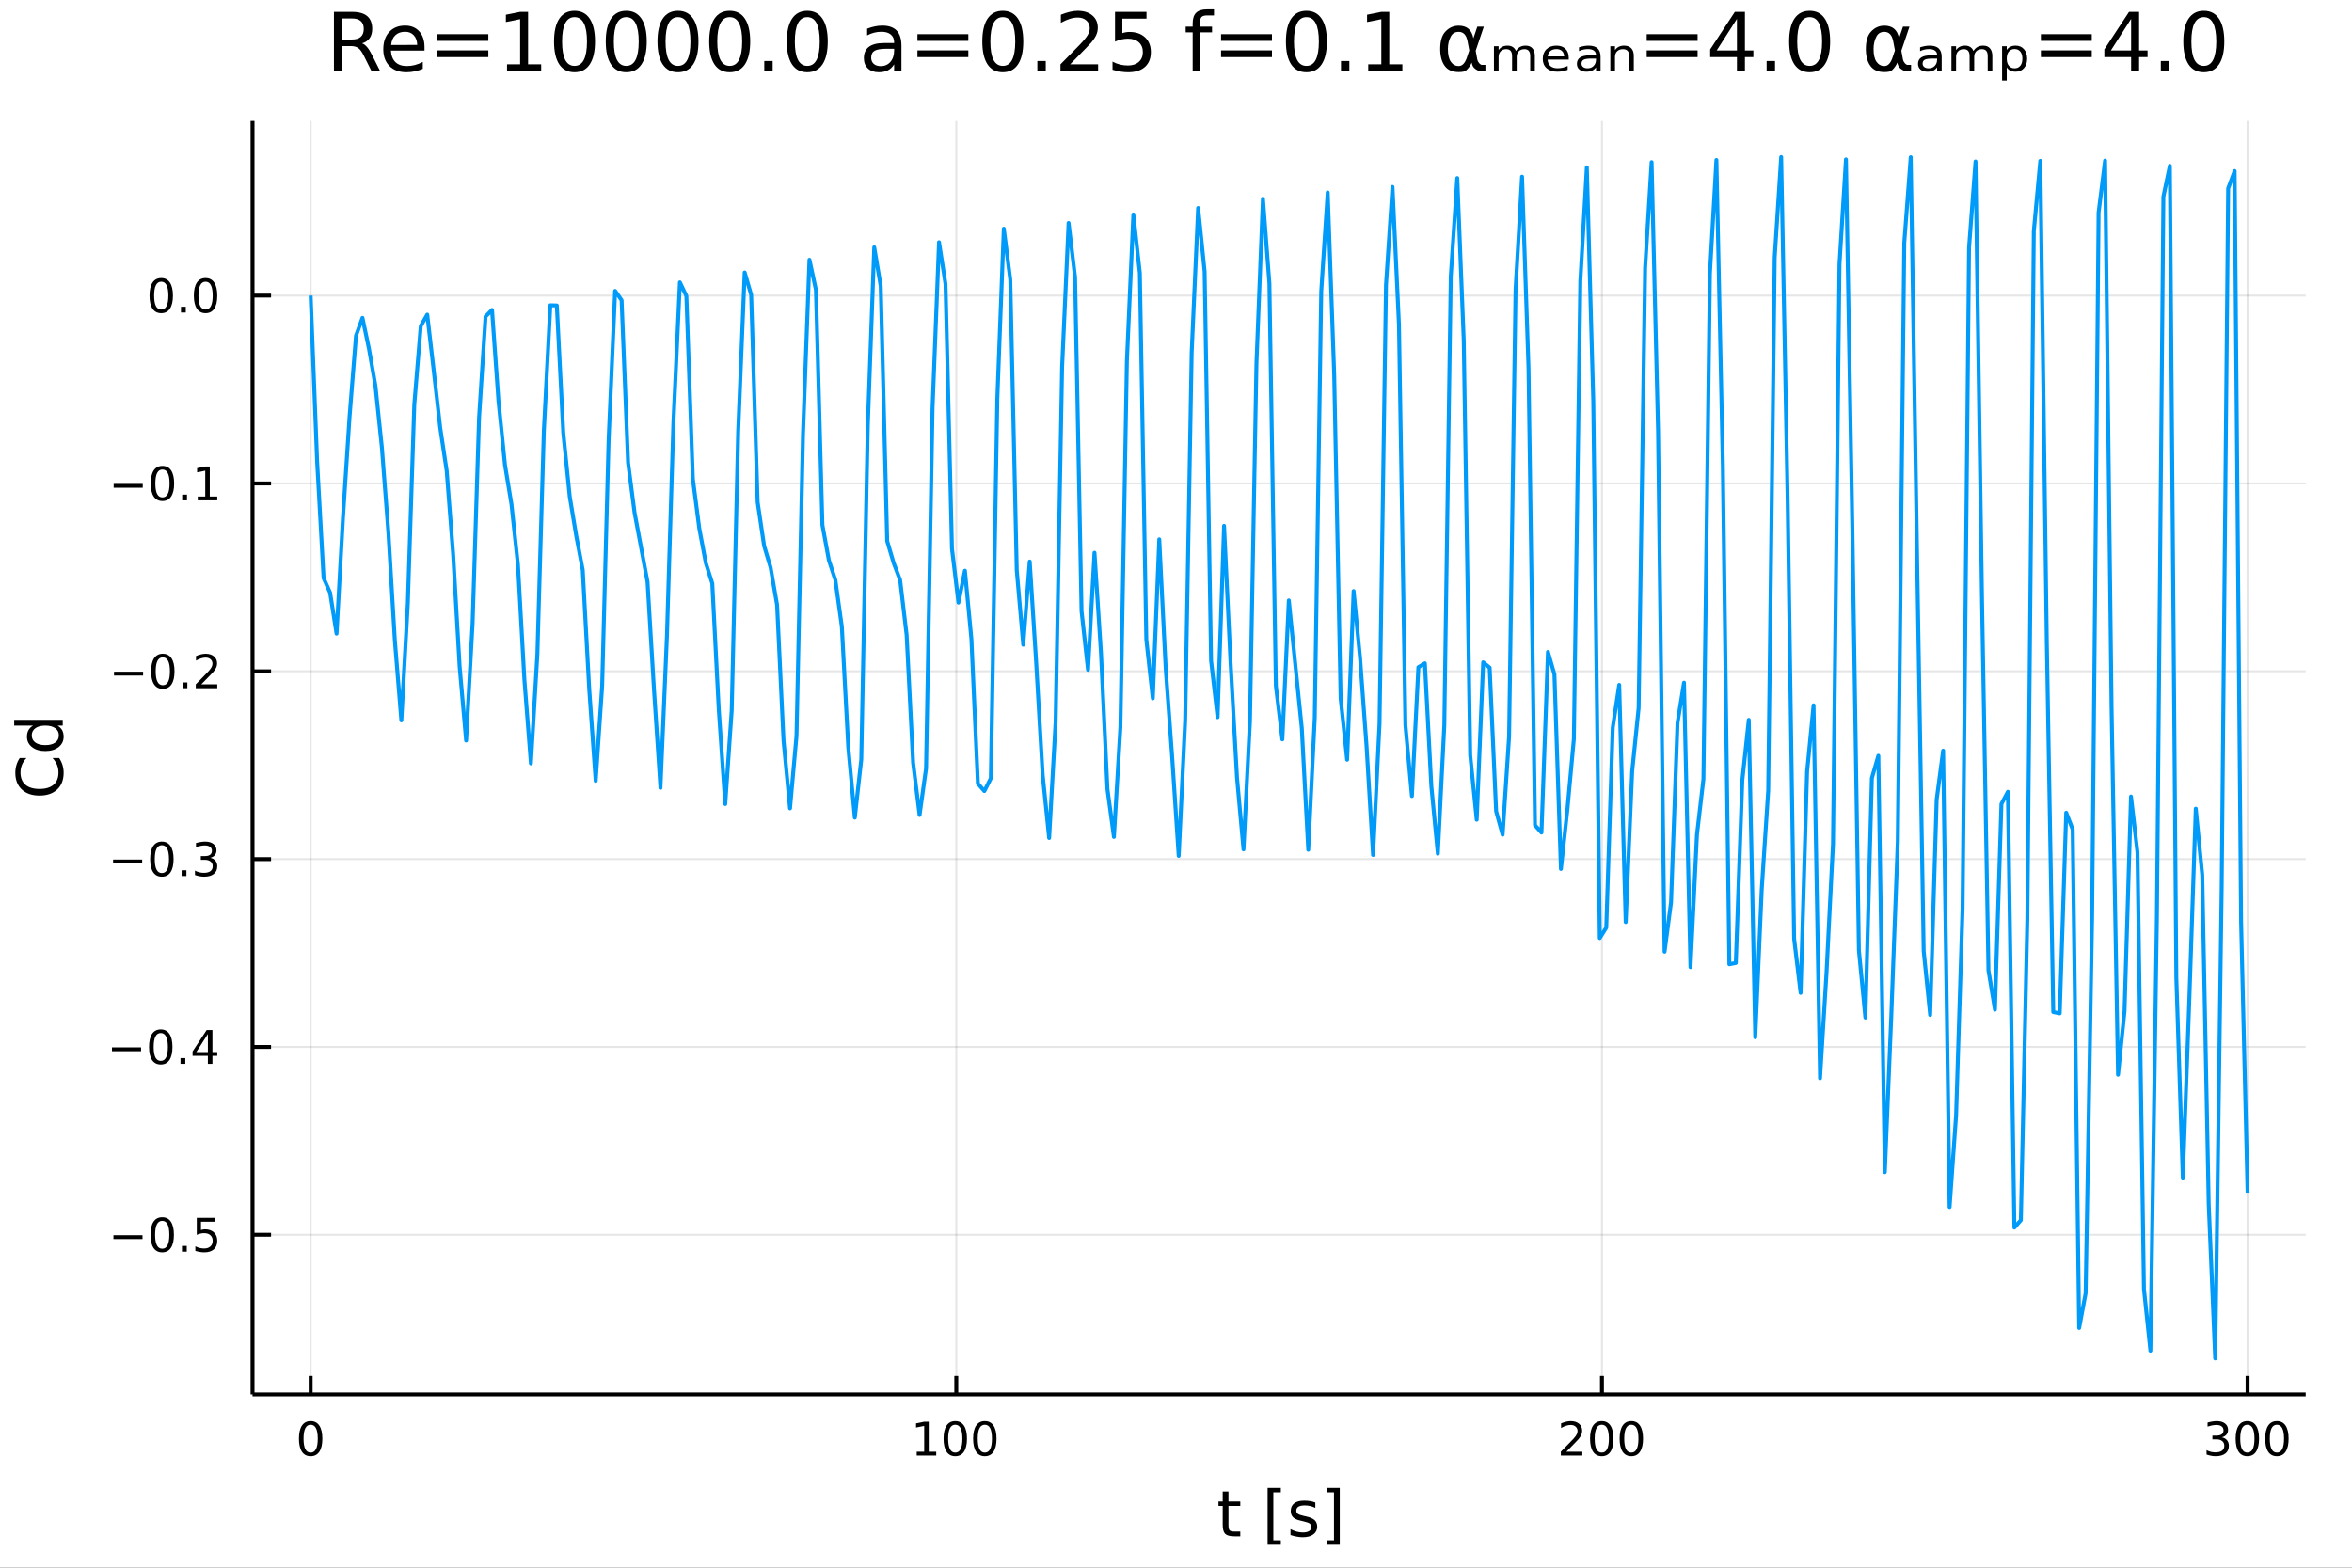 <?xml version="1.0" encoding="utf-8"?>
<svg xmlns="http://www.w3.org/2000/svg" xmlns:xlink="http://www.w3.org/1999/xlink" width="600" height="400" viewBox="0 0 2400 1600">
<rect x="0" y="0" width="2400" height="1600" fill="#333333" stroke="none"/>
<defs>
  <clipPath id="clip390">
    <rect x="0" y="0" width="2400" height="1600"/>
  </clipPath>
</defs>
<path clip-path="url(#clip390)" d="
M0 1600 L2400 1600 L2400 0 L0 0  Z
  " fill="#ffffff" fill-rule="evenodd" fill-opacity="1"/>
<defs>
  <clipPath id="clip391">
    <rect x="480" y="0" width="1681" height="1600"/>
  </clipPath>
</defs>
<path clip-path="url(#clip390)" d="
M257.69 1423.18 L2352.76 1423.18 L2352.76 123.472 L257.69 123.472  Z
  " fill="#ffffff" fill-rule="evenodd" fill-opacity="1"/>
<defs>
  <clipPath id="clip392">
    <rect x="257" y="123" width="2096" height="1301"/>
  </clipPath>
</defs>
<polyline clip-path="url(#clip392)" style="stroke:#000000; stroke-linecap:butt; stroke-linejoin:round; stroke-width:2; stroke-opacity:0.1; fill:none" points="
  316.984,1423.18 316.984,123.472 
  "/>
<polyline clip-path="url(#clip392)" style="stroke:#000000; stroke-linecap:butt; stroke-linejoin:round; stroke-width:2; stroke-opacity:0.1; fill:none" points="
  975.81,1423.18 975.81,123.472 
  "/>
<polyline clip-path="url(#clip392)" style="stroke:#000000; stroke-linecap:butt; stroke-linejoin:round; stroke-width:2; stroke-opacity:0.1; fill:none" points="
  1634.64,1423.18 1634.64,123.472 
  "/>
<polyline clip-path="url(#clip392)" style="stroke:#000000; stroke-linecap:butt; stroke-linejoin:round; stroke-width:2; stroke-opacity:0.1; fill:none" points="
  2293.46,1423.18 2293.46,123.472 
  "/>
<polyline clip-path="url(#clip390)" style="stroke:#000000; stroke-linecap:butt; stroke-linejoin:round; stroke-width:4; stroke-opacity:1; fill:none" points="
  257.69,1423.18 2352.76,1423.18 
  "/>
<polyline clip-path="url(#clip390)" style="stroke:#000000; stroke-linecap:butt; stroke-linejoin:round; stroke-width:4; stroke-opacity:1; fill:none" points="
  316.984,1423.18 316.984,1404.28 
  "/>
<polyline clip-path="url(#clip390)" style="stroke:#000000; stroke-linecap:butt; stroke-linejoin:round; stroke-width:4; stroke-opacity:1; fill:none" points="
  975.81,1423.18 975.81,1404.28 
  "/>
<polyline clip-path="url(#clip390)" style="stroke:#000000; stroke-linecap:butt; stroke-linejoin:round; stroke-width:4; stroke-opacity:1; fill:none" points="
  1634.64,1423.18 1634.64,1404.28 
  "/>
<polyline clip-path="url(#clip390)" style="stroke:#000000; stroke-linecap:butt; stroke-linejoin:round; stroke-width:4; stroke-opacity:1; fill:none" points="
  2293.46,1423.18 2293.46,1404.28 
  "/>
<path clip-path="url(#clip390)" d="M316.984 1454.1 Q313.373 1454.1 311.545 1457.66 Q309.739 1461.2 309.739 1468.33 Q309.739 1475.44 311.545 1479.01 Q313.373 1482.55 316.984 1482.55 Q320.619 1482.55 322.424 1479.01 Q324.253 1475.44 324.253 1468.33 Q324.253 1461.2 322.424 1457.66 Q320.619 1454.1 316.984 1454.1 M316.984 1450.39 Q322.795 1450.39 325.85 1455 Q328.929 1459.58 328.929 1468.33 Q328.929 1477.06 325.85 1481.67 Q322.795 1486.25 316.984 1486.25 Q311.174 1486.25 308.096 1481.67 Q305.04 1477.06 305.04 1468.33 Q305.04 1459.58 308.096 1455 Q311.174 1450.39 316.984 1450.39 Z" fill="#000000" fill-rule="evenodd" fill-opacity="1" /><path clip-path="url(#clip390)" d="M935.417 1481.64 L943.056 1481.64 L943.056 1455.28 L934.746 1456.95 L934.746 1452.69 L943.009 1451.02 L947.685 1451.02 L947.685 1481.64 L955.324 1481.64 L955.324 1485.58 L935.417 1485.58 L935.417 1481.64 Z" fill="#000000" fill-rule="evenodd" fill-opacity="1" /><path clip-path="url(#clip390)" d="M974.769 1454.1 Q971.157 1454.1 969.329 1457.66 Q967.523 1461.2 967.523 1468.33 Q967.523 1475.44 969.329 1479.01 Q971.157 1482.55 974.769 1482.55 Q978.403 1482.55 980.208 1479.01 Q982.037 1475.44 982.037 1468.33 Q982.037 1461.2 980.208 1457.66 Q978.403 1454.1 974.769 1454.1 M974.769 1450.39 Q980.579 1450.39 983.634 1455 Q986.713 1459.58 986.713 1468.33 Q986.713 1477.06 983.634 1481.67 Q980.579 1486.25 974.769 1486.25 Q968.958 1486.25 965.88 1481.67 Q962.824 1477.06 962.824 1468.33 Q962.824 1459.58 965.88 1455 Q968.958 1450.39 974.769 1450.39 Z" fill="#000000" fill-rule="evenodd" fill-opacity="1" /><path clip-path="url(#clip390)" d="M1004.93 1454.1 Q1001.32 1454.1 999.491 1457.66 Q997.685 1461.2 997.685 1468.33 Q997.685 1475.44 999.491 1479.01 Q1001.32 1482.55 1004.93 1482.55 Q1008.56 1482.55 1010.37 1479.01 Q1012.2 1475.44 1012.2 1468.33 Q1012.2 1461.2 1010.37 1457.66 Q1008.56 1454.1 1004.93 1454.1 M1004.93 1450.39 Q1010.74 1450.39 1013.8 1455 Q1016.87 1459.58 1016.87 1468.33 Q1016.87 1477.06 1013.8 1481.67 Q1010.74 1486.25 1004.93 1486.25 Q999.12 1486.25 996.042 1481.67 Q992.986 1477.06 992.986 1468.33 Q992.986 1459.58 996.042 1455 Q999.12 1450.39 1004.93 1450.39 Z" fill="#000000" fill-rule="evenodd" fill-opacity="1" /><path clip-path="url(#clip390)" d="M1598.33 1481.64 L1614.65 1481.64 L1614.65 1485.58 L1592.7 1485.58 L1592.7 1481.64 Q1595.37 1478.89 1599.95 1474.26 Q1604.56 1469.61 1605.74 1468.27 Q1607.98 1465.74 1608.86 1464.01 Q1609.76 1462.25 1609.76 1460.56 Q1609.76 1457.8 1607.82 1456.07 Q1605.9 1454.33 1602.8 1454.33 Q1600.6 1454.33 1598.14 1455.09 Q1595.71 1455.86 1592.93 1457.41 L1592.93 1452.69 Q1595.76 1451.55 1598.21 1450.97 Q1600.67 1450.39 1602.7 1450.39 Q1608.07 1450.39 1611.27 1453.08 Q1614.46 1455.77 1614.46 1460.26 Q1614.46 1462.39 1613.65 1464.31 Q1612.87 1466.2 1610.76 1468.8 Q1610.18 1469.47 1607.08 1472.69 Q1603.98 1475.88 1598.33 1481.64 Z" fill="#000000" fill-rule="evenodd" fill-opacity="1" /><path clip-path="url(#clip390)" d="M1634.46 1454.1 Q1630.85 1454.1 1629.02 1457.66 Q1627.22 1461.2 1627.22 1468.33 Q1627.22 1475.44 1629.02 1479.01 Q1630.85 1482.55 1634.46 1482.55 Q1638.1 1482.55 1639.9 1479.01 Q1641.73 1475.44 1641.73 1468.33 Q1641.73 1461.2 1639.9 1457.66 Q1638.1 1454.1 1634.46 1454.1 M1634.46 1450.39 Q1640.27 1450.39 1643.33 1455 Q1646.41 1459.58 1646.41 1468.33 Q1646.41 1477.06 1643.33 1481.67 Q1640.27 1486.25 1634.46 1486.25 Q1628.65 1486.25 1625.57 1481.67 Q1622.52 1477.06 1622.52 1468.33 Q1622.52 1459.58 1625.57 1455 Q1628.65 1450.39 1634.46 1450.39 Z" fill="#000000" fill-rule="evenodd" fill-opacity="1" /><path clip-path="url(#clip390)" d="M1664.62 1454.1 Q1661.01 1454.1 1659.18 1457.66 Q1657.38 1461.2 1657.38 1468.33 Q1657.38 1475.44 1659.18 1479.01 Q1661.01 1482.55 1664.62 1482.55 Q1668.26 1482.55 1670.06 1479.01 Q1671.89 1475.44 1671.89 1468.33 Q1671.89 1461.2 1670.06 1457.66 Q1668.26 1454.1 1664.62 1454.1 M1664.62 1450.39 Q1670.43 1450.39 1673.49 1455 Q1676.57 1459.58 1676.57 1468.33 Q1676.57 1477.06 1673.49 1481.67 Q1670.43 1486.25 1664.62 1486.25 Q1658.81 1486.25 1655.74 1481.67 Q1652.68 1477.06 1652.68 1468.33 Q1652.68 1459.58 1655.74 1455 Q1658.81 1450.39 1664.62 1450.39 Z" fill="#000000" fill-rule="evenodd" fill-opacity="1" /><path clip-path="url(#clip390)" d="M2267.22 1466.95 Q2270.58 1467.66 2272.45 1469.93 Q2274.35 1472.2 2274.35 1475.53 Q2274.35 1480.65 2270.83 1483.45 Q2267.32 1486.25 2260.83 1486.25 Q2258.66 1486.25 2256.34 1485.81 Q2254.05 1485.39 2251.6 1484.54 L2251.6 1480.02 Q2253.54 1481.16 2255.86 1481.74 Q2258.17 1482.32 2260.7 1482.32 Q2265.09 1482.32 2267.39 1480.58 Q2269.7 1478.84 2269.7 1475.53 Q2269.7 1472.48 2267.55 1470.77 Q2265.42 1469.03 2261.6 1469.03 L2257.57 1469.03 L2257.57 1465.19 L2261.78 1465.19 Q2265.23 1465.19 2267.06 1463.82 Q2268.89 1462.43 2268.89 1459.84 Q2268.89 1457.18 2266.99 1455.77 Q2265.12 1454.33 2261.6 1454.33 Q2259.68 1454.33 2257.48 1454.75 Q2255.28 1455.16 2252.64 1456.04 L2252.64 1451.88 Q2255.3 1451.14 2257.62 1450.77 Q2259.95 1450.39 2262.02 1450.39 Q2267.34 1450.39 2270.44 1452.83 Q2273.54 1455.23 2273.54 1459.35 Q2273.54 1462.22 2271.9 1464.21 Q2270.26 1466.18 2267.22 1466.95 Z" fill="#000000" fill-rule="evenodd" fill-opacity="1" /><path clip-path="url(#clip390)" d="M2293.22 1454.1 Q2289.61 1454.1 2287.78 1457.66 Q2285.97 1461.2 2285.97 1468.33 Q2285.97 1475.44 2287.78 1479.01 Q2289.61 1482.55 2293.22 1482.55 Q2296.85 1482.55 2298.66 1479.01 Q2300.49 1475.44 2300.49 1468.33 Q2300.49 1461.2 2298.66 1457.66 Q2296.85 1454.1 2293.22 1454.1 M2293.22 1450.39 Q2299.03 1450.39 2302.08 1455 Q2305.16 1459.58 2305.16 1468.33 Q2305.16 1477.06 2302.08 1481.67 Q2299.03 1486.25 2293.22 1486.25 Q2287.41 1486.25 2284.33 1481.67 Q2281.27 1477.06 2281.27 1468.33 Q2281.27 1459.58 2284.33 1455 Q2287.41 1450.39 2293.22 1450.39 Z" fill="#000000" fill-rule="evenodd" fill-opacity="1" /><path clip-path="url(#clip390)" d="M2323.38 1454.1 Q2319.77 1454.1 2317.94 1457.66 Q2316.14 1461.2 2316.14 1468.33 Q2316.14 1475.44 2317.94 1479.01 Q2319.77 1482.55 2323.38 1482.55 Q2327.01 1482.55 2328.82 1479.01 Q2330.65 1475.44 2330.65 1468.33 Q2330.65 1461.2 2328.82 1457.66 Q2327.01 1454.1 2323.38 1454.1 M2323.38 1450.39 Q2329.19 1450.39 2332.25 1455 Q2335.32 1459.58 2335.32 1468.33 Q2335.32 1477.06 2332.25 1481.67 Q2329.19 1486.25 2323.38 1486.25 Q2317.57 1486.25 2314.49 1481.67 Q2311.44 1477.06 2311.44 1468.33 Q2311.44 1459.58 2314.49 1455 Q2317.57 1450.39 2323.38 1450.39 Z" fill="#000000" fill-rule="evenodd" fill-opacity="1" /><path clip-path="url(#clip390)" d="M1253.53 1522.27 L1253.53 1532.4 L1265.6 1532.4 L1265.6 1536.95 L1253.53 1536.95 L1253.53 1556.3 Q1253.53 1560.66 1254.71 1561.9 Q1255.92 1563.14 1259.58 1563.14 L1265.6 1563.14 L1265.6 1568.04 L1259.58 1568.04 Q1252.8 1568.04 1250.22 1565.53 Q1247.65 1562.98 1247.65 1556.3 L1247.65 1536.95 L1243.35 1536.95 L1243.35 1532.4 L1247.65 1532.4 L1247.65 1522.27 L1253.53 1522.27 Z" fill="#000000" fill-rule="evenodd" fill-opacity="1" /><path clip-path="url(#clip390)" d="M1293.48 1518.52 L1306.97 1518.52 L1306.97 1523.07 L1299.33 1523.07 L1299.33 1572.09 L1306.97 1572.09 L1306.97 1576.64 L1293.48 1576.64 L1293.48 1518.52 Z" fill="#000000" fill-rule="evenodd" fill-opacity="1" /><path clip-path="url(#clip390)" d="M1342.18 1533.45 L1342.18 1538.98 Q1339.69 1537.71 1337.02 1537.07 Q1334.35 1536.44 1331.48 1536.44 Q1327.12 1536.44 1324.92 1537.77 Q1322.76 1539.11 1322.76 1541.79 Q1322.76 1543.82 1324.32 1545 Q1325.88 1546.15 1330.59 1547.2 L1332.6 1547.64 Q1338.83 1548.98 1341.44 1551.43 Q1344.09 1553.85 1344.09 1558.21 Q1344.09 1563.17 1340.14 1566.07 Q1336.22 1568.97 1329.35 1568.97 Q1326.48 1568.97 1323.37 1568.39 Q1320.28 1567.85 1316.84 1566.74 L1316.84 1560.69 Q1320.09 1562.38 1323.24 1563.24 Q1326.39 1564.07 1329.48 1564.07 Q1333.61 1564.07 1335.84 1562.66 Q1338.07 1561.23 1338.07 1558.65 Q1338.07 1556.27 1336.45 1554.99 Q1334.86 1553.72 1329.41 1552.54 L1327.38 1552.07 Q1321.93 1550.92 1319.51 1548.56 Q1317.1 1546.18 1317.1 1542.04 Q1317.1 1537.01 1320.66 1534.27 Q1324.22 1531.54 1330.78 1531.54 Q1334.03 1531.54 1336.89 1532.01 Q1339.76 1532.49 1342.18 1533.45 Z" fill="#000000" fill-rule="evenodd" fill-opacity="1" /><path clip-path="url(#clip390)" d="M1367.1 1518.52 L1367.1 1576.64 L1353.6 1576.64 L1353.6 1572.09 L1361.21 1572.09 L1361.21 1523.07 L1353.6 1523.07 L1353.6 1518.52 L1367.1 1518.52 Z" fill="#000000" fill-rule="evenodd" fill-opacity="1" /><polyline clip-path="url(#clip392)" style="stroke:#000000; stroke-linecap:butt; stroke-linejoin:round; stroke-width:2; stroke-opacity:0.1; fill:none" points="
  257.69,1260.24 2352.76,1260.24 
  "/>
<polyline clip-path="url(#clip392)" style="stroke:#000000; stroke-linecap:butt; stroke-linejoin:round; stroke-width:2; stroke-opacity:0.1; fill:none" points="
  257.69,1068.53 2352.76,1068.53 
  "/>
<polyline clip-path="url(#clip392)" style="stroke:#000000; stroke-linecap:butt; stroke-linejoin:round; stroke-width:2; stroke-opacity:0.1; fill:none" points="
  257.69,876.821 2352.76,876.821 
  "/>
<polyline clip-path="url(#clip392)" style="stroke:#000000; stroke-linecap:butt; stroke-linejoin:round; stroke-width:2; stroke-opacity:0.1; fill:none" points="
  257.69,685.11 2352.76,685.11 
  "/>
<polyline clip-path="url(#clip392)" style="stroke:#000000; stroke-linecap:butt; stroke-linejoin:round; stroke-width:2; stroke-opacity:0.1; fill:none" points="
  257.69,493.4 2352.76,493.4 
  "/>
<polyline clip-path="url(#clip392)" style="stroke:#000000; stroke-linecap:butt; stroke-linejoin:round; stroke-width:2; stroke-opacity:0.1; fill:none" points="
  257.69,301.69 2352.76,301.69 
  "/>
<polyline clip-path="url(#clip390)" style="stroke:#000000; stroke-linecap:butt; stroke-linejoin:round; stroke-width:4; stroke-opacity:1; fill:none" points="
  257.69,1423.18 257.69,123.472 
  "/>
<polyline clip-path="url(#clip390)" style="stroke:#000000; stroke-linecap:butt; stroke-linejoin:round; stroke-width:4; stroke-opacity:1; fill:none" points="
  257.69,1260.24 276.588,1260.24 
  "/>
<polyline clip-path="url(#clip390)" style="stroke:#000000; stroke-linecap:butt; stroke-linejoin:round; stroke-width:4; stroke-opacity:1; fill:none" points="
  257.69,1068.53 276.588,1068.53 
  "/>
<polyline clip-path="url(#clip390)" style="stroke:#000000; stroke-linecap:butt; stroke-linejoin:round; stroke-width:4; stroke-opacity:1; fill:none" points="
  257.69,876.821 276.588,876.821 
  "/>
<polyline clip-path="url(#clip390)" style="stroke:#000000; stroke-linecap:butt; stroke-linejoin:round; stroke-width:4; stroke-opacity:1; fill:none" points="
  257.69,685.11 276.588,685.11 
  "/>
<polyline clip-path="url(#clip390)" style="stroke:#000000; stroke-linecap:butt; stroke-linejoin:round; stroke-width:4; stroke-opacity:1; fill:none" points="
  257.69,493.4 276.588,493.4 
  "/>
<polyline clip-path="url(#clip390)" style="stroke:#000000; stroke-linecap:butt; stroke-linejoin:round; stroke-width:4; stroke-opacity:1; fill:none" points="
  257.69,301.69 276.588,301.69 
  "/>
<path clip-path="url(#clip390)" d="M115.742 1260.69 L145.417 1260.69 L145.417 1264.63 L115.742 1264.63 L115.742 1260.69 Z" fill="#000000" fill-rule="evenodd" fill-opacity="1" /><path clip-path="url(#clip390)" d="M165.51 1246.04 Q161.899 1246.04 160.07 1249.6 Q158.265 1253.15 158.265 1260.28 Q158.265 1267.38 160.07 1270.95 Q161.899 1274.49 165.51 1274.49 Q169.144 1274.49 170.95 1270.95 Q172.778 1267.38 172.778 1260.28 Q172.778 1253.15 170.95 1249.6 Q169.144 1246.04 165.51 1246.04 M165.51 1242.34 Q171.32 1242.34 174.376 1246.94 Q177.454 1251.53 177.454 1260.28 Q177.454 1269 174.376 1273.61 Q171.32 1278.19 165.51 1278.19 Q159.7 1278.19 156.621 1273.61 Q153.566 1269 153.566 1260.28 Q153.566 1251.53 156.621 1246.94 Q159.7 1242.34 165.51 1242.34 Z" fill="#000000" fill-rule="evenodd" fill-opacity="1" /><path clip-path="url(#clip390)" d="M185.672 1271.64 L190.556 1271.64 L190.556 1277.52 L185.672 1277.52 L185.672 1271.64 Z" fill="#000000" fill-rule="evenodd" fill-opacity="1" /><path clip-path="url(#clip390)" d="M200.787 1242.96 L219.144 1242.96 L219.144 1246.9 L205.07 1246.9 L205.07 1255.37 Q206.088 1255.02 207.107 1254.86 Q208.125 1254.67 209.144 1254.67 Q214.931 1254.67 218.311 1257.85 Q221.69 1261.02 221.69 1266.43 Q221.69 1272.01 218.218 1275.11 Q214.746 1278.19 208.426 1278.19 Q206.25 1278.19 203.982 1277.82 Q201.737 1277.45 199.329 1276.71 L199.329 1272.01 Q201.412 1273.15 203.635 1273.7 Q205.857 1274.26 208.334 1274.26 Q212.338 1274.26 214.676 1272.15 Q217.014 1270.04 217.014 1266.43 Q217.014 1262.82 214.676 1260.72 Q212.338 1258.61 208.334 1258.61 Q206.459 1258.61 204.584 1259.03 Q202.732 1259.44 200.787 1260.32 L200.787 1242.96 Z" fill="#000000" fill-rule="evenodd" fill-opacity="1" /><path clip-path="url(#clip390)" d="M114.26 1068.98 L143.936 1068.98 L143.936 1072.92 L114.26 1072.92 L114.26 1068.98 Z" fill="#000000" fill-rule="evenodd" fill-opacity="1" /><path clip-path="url(#clip390)" d="M164.028 1054.33 Q160.417 1054.33 158.589 1057.89 Q156.783 1061.44 156.783 1068.57 Q156.783 1075.67 158.589 1079.24 Q160.417 1082.78 164.028 1082.78 Q167.663 1082.78 169.468 1079.24 Q171.297 1075.67 171.297 1068.57 Q171.297 1061.44 169.468 1057.89 Q167.663 1054.33 164.028 1054.33 M164.028 1050.63 Q169.839 1050.63 172.894 1055.23 Q175.973 1059.82 175.973 1068.57 Q175.973 1077.29 172.894 1081.9 Q169.839 1086.48 164.028 1086.48 Q158.218 1086.48 155.14 1081.9 Q152.084 1077.29 152.084 1068.57 Q152.084 1059.82 155.14 1055.23 Q158.218 1050.63 164.028 1050.63 Z" fill="#000000" fill-rule="evenodd" fill-opacity="1" /><path clip-path="url(#clip390)" d="M184.19 1079.93 L189.075 1079.93 L189.075 1085.81 L184.19 1085.81 L184.19 1079.93 Z" fill="#000000" fill-rule="evenodd" fill-opacity="1" /><path clip-path="url(#clip390)" d="M212.107 1055.32 L200.301 1073.77 L212.107 1073.77 L212.107 1055.32 M210.88 1051.25 L216.76 1051.25 L216.76 1073.77 L221.69 1073.77 L221.69 1077.66 L216.76 1077.66 L216.76 1085.81 L212.107 1085.81 L212.107 1077.66 L196.505 1077.66 L196.505 1073.15 L210.88 1051.25 Z" fill="#000000" fill-rule="evenodd" fill-opacity="1" /><path clip-path="url(#clip390)" d="M115.394 877.272 L145.07 877.272 L145.07 881.207 L115.394 881.207 L115.394 877.272 Z" fill="#000000" fill-rule="evenodd" fill-opacity="1" /><path clip-path="url(#clip390)" d="M165.163 862.619 Q161.552 862.619 159.723 866.184 Q157.917 869.726 157.917 876.855 Q157.917 883.962 159.723 887.527 Q161.552 891.068 165.163 891.068 Q168.797 891.068 170.602 887.527 Q172.431 883.962 172.431 876.855 Q172.431 869.726 170.602 866.184 Q168.797 862.619 165.163 862.619 M165.163 858.916 Q170.973 858.916 174.028 863.522 Q177.107 868.105 177.107 876.855 Q177.107 885.582 174.028 890.189 Q170.973 894.772 165.163 894.772 Q159.353 894.772 156.274 890.189 Q153.218 885.582 153.218 876.855 Q153.218 868.105 156.274 863.522 Q159.353 858.916 165.163 858.916 Z" fill="#000000" fill-rule="evenodd" fill-opacity="1" /><path clip-path="url(#clip390)" d="M185.325 888.221 L190.209 888.221 L190.209 894.101 L185.325 894.101 L185.325 888.221 Z" fill="#000000" fill-rule="evenodd" fill-opacity="1" /><path clip-path="url(#clip390)" d="M214.561 875.467 Q217.917 876.184 219.792 878.453 Q221.69 880.721 221.69 884.054 Q221.69 889.17 218.172 891.971 Q214.653 894.772 208.172 894.772 Q205.996 894.772 203.681 894.332 Q201.389 893.916 198.936 893.059 L198.936 888.545 Q200.88 889.679 203.195 890.258 Q205.51 890.837 208.033 890.837 Q212.431 890.837 214.723 889.101 Q217.037 887.365 217.037 884.054 Q217.037 880.999 214.885 879.286 Q212.755 877.55 208.936 877.55 L204.908 877.55 L204.908 873.707 L209.121 873.707 Q212.57 873.707 214.399 872.342 Q216.227 870.953 216.227 868.36 Q216.227 865.698 214.329 864.286 Q212.454 862.851 208.936 862.851 Q207.014 862.851 204.815 863.268 Q202.616 863.684 199.977 864.564 L199.977 860.397 Q202.639 859.656 204.954 859.286 Q207.292 858.916 209.352 858.916 Q214.676 858.916 217.778 861.346 Q220.88 863.754 220.88 867.874 Q220.88 870.744 219.236 872.735 Q217.593 874.703 214.561 875.467 Z" fill="#000000" fill-rule="evenodd" fill-opacity="1" /><path clip-path="url(#clip390)" d="M116.343 685.562 L146.019 685.562 L146.019 689.497 L116.343 689.497 L116.343 685.562 Z" fill="#000000" fill-rule="evenodd" fill-opacity="1" /><path clip-path="url(#clip390)" d="M166.112 670.909 Q162.501 670.909 160.672 674.474 Q158.866 678.016 158.866 685.145 Q158.866 692.252 160.672 695.816 Q162.501 699.358 166.112 699.358 Q169.746 699.358 171.552 695.816 Q173.38 692.252 173.38 685.145 Q173.38 678.016 171.552 674.474 Q169.746 670.909 166.112 670.909 M166.112 667.205 Q171.922 667.205 174.977 671.812 Q178.056 676.395 178.056 685.145 Q178.056 693.872 174.977 698.478 Q171.922 703.062 166.112 703.062 Q160.302 703.062 157.223 698.478 Q154.167 693.872 154.167 685.145 Q154.167 676.395 157.223 671.812 Q160.302 667.205 166.112 667.205 Z" fill="#000000" fill-rule="evenodd" fill-opacity="1" /><path clip-path="url(#clip390)" d="M186.274 696.511 L191.158 696.511 L191.158 702.39 L186.274 702.39 L186.274 696.511 Z" fill="#000000" fill-rule="evenodd" fill-opacity="1" /><path clip-path="url(#clip390)" d="M205.371 698.455 L221.69 698.455 L221.69 702.39 L199.746 702.39 L199.746 698.455 Q202.408 695.701 206.991 691.071 Q211.598 686.418 212.778 685.076 Q215.024 682.553 215.903 680.817 Q216.806 679.057 216.806 677.367 Q216.806 674.613 214.861 672.877 Q212.94 671.141 209.838 671.141 Q207.639 671.141 205.186 671.905 Q202.755 672.668 199.977 674.219 L199.977 669.497 Q202.801 668.363 205.255 667.784 Q207.709 667.205 209.746 667.205 Q215.116 667.205 218.311 669.891 Q221.505 672.576 221.505 677.067 Q221.505 679.196 220.695 681.117 Q219.908 683.016 217.801 685.608 Q217.223 686.279 214.121 689.497 Q211.019 692.691 205.371 698.455 Z" fill="#000000" fill-rule="evenodd" fill-opacity="1" /><path clip-path="url(#clip390)" d="M115.973 493.852 L145.649 493.852 L145.649 497.787 L115.973 497.787 L115.973 493.852 Z" fill="#000000" fill-rule="evenodd" fill-opacity="1" /><path clip-path="url(#clip390)" d="M165.741 479.199 Q162.13 479.199 160.302 482.764 Q158.496 486.305 158.496 493.435 Q158.496 500.541 160.302 504.106 Q162.13 507.648 165.741 507.648 Q169.376 507.648 171.181 504.106 Q173.01 500.541 173.01 493.435 Q173.01 486.305 171.181 482.764 Q169.376 479.199 165.741 479.199 M165.741 475.495 Q171.552 475.495 174.607 480.102 Q177.686 484.685 177.686 493.435 Q177.686 502.162 174.607 506.768 Q171.552 511.352 165.741 511.352 Q159.931 511.352 156.853 506.768 Q153.797 502.162 153.797 493.435 Q153.797 484.685 156.853 480.102 Q159.931 475.495 165.741 475.495 Z" fill="#000000" fill-rule="evenodd" fill-opacity="1" /><path clip-path="url(#clip390)" d="M185.903 504.801 L190.788 504.801 L190.788 510.68 L185.903 510.68 L185.903 504.801 Z" fill="#000000" fill-rule="evenodd" fill-opacity="1" /><path clip-path="url(#clip390)" d="M201.783 506.745 L209.422 506.745 L209.422 480.379 L201.112 482.046 L201.112 477.787 L209.375 476.12 L214.051 476.12 L214.051 506.745 L221.69 506.745 L221.69 510.68 L201.783 510.68 L201.783 506.745 Z" fill="#000000" fill-rule="evenodd" fill-opacity="1" /><path clip-path="url(#clip390)" d="M164.515 287.489 Q160.903 287.489 159.075 291.053 Q157.269 294.595 157.269 301.725 Q157.269 308.831 159.075 312.396 Q160.903 315.938 164.515 315.938 Q168.149 315.938 169.954 312.396 Q171.783 308.831 171.783 301.725 Q171.783 294.595 169.954 291.053 Q168.149 287.489 164.515 287.489 M164.515 283.785 Q170.325 283.785 173.38 288.391 Q176.459 292.975 176.459 301.725 Q176.459 310.452 173.38 315.058 Q170.325 319.641 164.515 319.641 Q158.704 319.641 155.626 315.058 Q152.57 310.452 152.57 301.725 Q152.57 292.975 155.626 288.391 Q158.704 283.785 164.515 283.785 Z" fill="#000000" fill-rule="evenodd" fill-opacity="1" /><path clip-path="url(#clip390)" d="M184.676 313.09 L189.561 313.09 L189.561 318.97 L184.676 318.97 L184.676 313.09 Z" fill="#000000" fill-rule="evenodd" fill-opacity="1" /><path clip-path="url(#clip390)" d="M209.746 287.489 Q206.135 287.489 204.306 291.053 Q202.5 294.595 202.5 301.725 Q202.5 308.831 204.306 312.396 Q206.135 315.938 209.746 315.938 Q213.38 315.938 215.186 312.396 Q217.014 308.831 217.014 301.725 Q217.014 294.595 215.186 291.053 Q213.38 287.489 209.746 287.489 M209.746 283.785 Q215.556 283.785 218.611 288.391 Q221.69 292.975 221.69 301.725 Q221.69 310.452 218.611 315.058 Q215.556 319.641 209.746 319.641 Q203.936 319.641 200.857 315.058 Q197.801 310.452 197.801 301.725 Q197.801 292.975 200.857 288.391 Q203.936 283.785 209.746 283.785 Z" fill="#000000" fill-rule="evenodd" fill-opacity="1" /><path clip-path="url(#clip390)" d="M20.144 773.66 L26.924 773.66 Q23.9 776.907 22.404 780.599 Q20.908 784.259 20.908 788.397 Q20.908 796.545 25.905 800.874 Q30.871 805.202 40.292 805.202 Q49.681 805.202 54.678 800.874 Q59.644 796.545 59.644 788.397 Q59.644 784.259 58.148 780.599 Q56.652 776.907 53.628 773.66 L60.344 773.66 Q62.636 777.034 63.781 780.822 Q64.927 784.577 64.927 788.779 Q64.927 799.569 58.339 805.775 Q51.718 811.982 40.292 811.982 Q28.834 811.982 22.245 805.775 Q15.625 799.569 15.625 788.779 Q15.625 784.514 16.771 780.758 Q17.885 776.97 20.144 773.66 Z" fill="#000000" fill-rule="evenodd" fill-opacity="1" /><path clip-path="url(#clip390)" d="M33.767 740.527 L14.479 740.527 L14.479 734.67 L64.004 734.67 L64.004 740.527 L58.657 740.527 Q61.84 742.373 63.399 745.205 Q64.927 748.006 64.927 751.953 Q64.927 758.414 59.771 762.488 Q54.615 766.531 46.212 766.531 Q37.809 766.531 32.653 762.488 Q27.497 758.414 27.497 751.953 Q27.497 748.006 29.056 745.205 Q30.584 742.373 33.767 740.527 M46.212 760.483 Q52.673 760.483 56.365 757.841 Q60.026 755.168 60.026 750.521 Q60.026 745.874 56.365 743.2 Q52.673 740.527 46.212 740.527 Q39.751 740.527 36.09 743.2 Q32.398 745.874 32.398 750.521 Q32.398 755.168 36.09 757.841 Q39.751 760.483 46.212 760.483 Z" fill="#000000" fill-rule="evenodd" fill-opacity="1" /><path clip-path="url(#clip390)" d="M369.444 44.22 Q372.077 45.111 374.548 48.028 Q377.06 50.944 379.571 56.048 L387.876 72.576 L379.085 72.576 L371.348 57.061 Q368.35 50.985 365.515 49 Q362.719 47.015 357.858 47.015 L348.946 47.015 L348.946 72.576 L340.763 72.576 L340.763 12.096 L359.236 12.096 Q369.606 12.096 374.71 16.43 Q379.814 20.765 379.814 29.515 Q379.814 35.227 377.141 38.994 Q374.508 42.761 369.444 44.22 M348.946 18.82 L348.946 40.29 L359.236 40.29 Q365.15 40.29 368.148 37.576 Q371.186 34.822 371.186 29.515 Q371.186 24.208 368.148 21.535 Q365.15 18.82 359.236 18.82 L348.946 18.82 Z" fill="#000000" fill-rule="evenodd" fill-opacity="1" /><path clip-path="url(#clip390)" d="M433.165 48.028 L433.165 51.673 L398.894 51.673 Q399.38 59.37 403.512 63.421 Q407.684 67.431 415.098 67.431 Q419.392 67.431 423.402 66.378 Q427.453 65.325 431.423 63.218 L431.423 70.267 Q427.412 71.968 423.199 72.86 Q418.986 73.751 414.652 73.751 Q403.796 73.751 397.436 67.431 Q391.116 61.112 391.116 50.337 Q391.116 39.197 397.112 32.675 Q403.147 26.112 413.356 26.112 Q422.511 26.112 427.817 32.026 Q433.165 37.9 433.165 48.028 M425.711 45.84 Q425.63 39.723 422.268 36.077 Q418.946 32.431 413.437 32.431 Q407.198 32.431 403.431 35.956 Q399.704 39.48 399.137 45.88 L425.711 45.84 Z" fill="#000000" fill-rule="evenodd" fill-opacity="1" /><path clip-path="url(#clip390)" d="M446.371 34.903 L498.303 34.903 L498.303 41.708 L446.371 41.708 L446.371 34.903 M446.371 51.43 L498.303 51.43 L498.303 58.317 L446.371 58.317 L446.371 51.43 Z" fill="#000000" fill-rule="evenodd" fill-opacity="1" /><path clip-path="url(#clip390)" d="M517.383 65.689 L530.751 65.689 L530.751 19.55 L516.208 22.466 L516.208 15.013 L530.67 12.096 L538.853 12.096 L538.853 65.689 L552.221 65.689 L552.221 72.576 L517.383 72.576 L517.383 65.689 Z" fill="#000000" fill-rule="evenodd" fill-opacity="1" /><path clip-path="url(#clip390)" d="M586.248 17.484 Q579.929 17.484 576.729 23.722 Q573.569 29.92 573.569 42.397 Q573.569 54.833 576.729 61.071 Q579.929 67.269 586.248 67.269 Q592.608 67.269 595.768 61.071 Q598.968 54.833 598.968 42.397 Q598.968 29.92 595.768 23.722 Q592.608 17.484 586.248 17.484 M586.248 11.002 Q596.416 11.002 601.763 19.064 Q607.151 27.084 607.151 42.397 Q607.151 57.669 601.763 65.73 Q596.416 73.751 586.248 73.751 Q576.081 73.751 570.693 65.73 Q565.346 57.669 565.346 42.397 Q565.346 27.084 570.693 19.064 Q576.081 11.002 586.248 11.002 Z" fill="#000000" fill-rule="evenodd" fill-opacity="1" /><path clip-path="url(#clip390)" d="M639.032 17.484 Q632.712 17.484 629.512 23.722 Q626.352 29.92 626.352 42.397 Q626.352 54.833 629.512 61.071 Q632.712 67.269 639.032 67.269 Q645.391 67.269 648.551 61.071 Q651.751 54.833 651.751 42.397 Q651.751 29.92 648.551 23.722 Q645.391 17.484 639.032 17.484 M639.032 11.002 Q649.199 11.002 654.547 19.064 Q659.934 27.084 659.934 42.397 Q659.934 57.669 654.547 65.73 Q649.199 73.751 639.032 73.751 Q628.864 73.751 623.476 65.73 Q618.129 57.669 618.129 42.397 Q618.129 27.084 623.476 19.064 Q628.864 11.002 639.032 11.002 Z" fill="#000000" fill-rule="evenodd" fill-opacity="1" /><path clip-path="url(#clip390)" d="M691.815 17.484 Q685.495 17.484 682.295 23.722 Q679.136 29.92 679.136 42.397 Q679.136 54.833 682.295 61.071 Q685.495 67.269 691.815 67.269 Q698.175 67.269 701.334 61.071 Q704.535 54.833 704.535 42.397 Q704.535 29.92 701.334 23.722 Q698.175 17.484 691.815 17.484 M691.815 11.002 Q701.983 11.002 707.33 19.064 Q712.718 27.084 712.718 42.397 Q712.718 57.669 707.33 65.73 Q701.983 73.751 691.815 73.751 Q681.647 73.751 676.259 65.73 Q670.912 57.669 670.912 42.397 Q670.912 27.084 676.259 19.064 Q681.647 11.002 691.815 11.002 Z" fill="#000000" fill-rule="evenodd" fill-opacity="1" /><path clip-path="url(#clip390)" d="M744.598 17.484 Q738.279 17.484 735.079 23.722 Q731.919 29.92 731.919 42.397 Q731.919 54.833 735.079 61.071 Q738.279 67.269 744.598 67.269 Q750.958 67.269 754.118 61.071 Q757.318 54.833 757.318 42.397 Q757.318 29.92 754.118 23.722 Q750.958 17.484 744.598 17.484 M744.598 11.002 Q754.766 11.002 760.113 19.064 Q765.501 27.084 765.501 42.397 Q765.501 57.669 760.113 65.73 Q754.766 73.751 744.598 73.751 Q734.43 73.751 729.043 65.73 Q723.695 57.669 723.695 42.397 Q723.695 27.084 729.043 19.064 Q734.43 11.002 744.598 11.002 Z" fill="#000000" fill-rule="evenodd" fill-opacity="1" /><path clip-path="url(#clip390)" d="M779.882 62.287 L788.429 62.287 L788.429 72.576 L779.882 72.576 L779.882 62.287 Z" fill="#000000" fill-rule="evenodd" fill-opacity="1" /><path clip-path="url(#clip390)" d="M823.753 17.484 Q817.433 17.484 814.233 23.722 Q811.073 29.92 811.073 42.397 Q811.073 54.833 814.233 61.071 Q817.433 67.269 823.753 67.269 Q830.113 67.269 833.272 61.071 Q836.473 54.833 836.473 42.397 Q836.473 29.92 833.272 23.722 Q830.113 17.484 823.753 17.484 M823.753 11.002 Q833.921 11.002 839.268 19.064 Q844.655 27.084 844.655 42.397 Q844.655 57.669 839.268 65.73 Q833.921 73.751 823.753 73.751 Q813.585 73.751 808.197 65.73 Q802.85 57.669 802.85 42.397 Q802.85 27.084 808.197 19.064 Q813.585 11.002 823.753 11.002 Z" fill="#000000" fill-rule="evenodd" fill-opacity="1" /><path clip-path="url(#clip390)" d="M904.973 49.769 Q895.94 49.769 892.456 51.835 Q888.972 53.901 888.972 58.884 Q888.972 62.854 891.565 65.203 Q894.198 67.512 898.695 67.512 Q904.892 67.512 908.619 63.137 Q912.387 58.722 912.387 51.43 L912.387 49.769 L904.973 49.769 M919.84 46.691 L919.84 72.576 L912.387 72.576 L912.387 65.689 Q909.835 69.821 906.027 71.806 Q902.219 73.751 896.71 73.751 Q889.742 73.751 885.61 69.862 Q881.519 65.933 881.519 59.37 Q881.519 51.714 886.623 47.825 Q891.767 43.936 901.935 43.936 L912.387 43.936 L912.387 43.207 Q912.387 38.062 908.984 35.267 Q905.622 32.431 899.505 32.431 Q895.616 32.431 891.93 33.363 Q888.243 34.295 884.84 36.158 L884.84 29.272 Q888.932 27.692 892.78 26.922 Q896.629 26.112 900.274 26.112 Q910.118 26.112 914.979 31.216 Q919.84 36.32 919.84 46.691 Z" fill="#000000" fill-rule="evenodd" fill-opacity="1" /><path clip-path="url(#clip390)" d="M936.165 34.903 L988.098 34.903 L988.098 41.708 L936.165 41.708 L936.165 34.903 M936.165 51.43 L988.098 51.43 L988.098 58.317 L936.165 58.317 L936.165 51.43 Z" fill="#000000" fill-rule="evenodd" fill-opacity="1" /><path clip-path="url(#clip390)" d="M1023.26 17.484 Q1016.94 17.484 1013.74 23.722 Q1010.58 29.92 1010.58 42.397 Q1010.58 54.833 1013.74 61.071 Q1016.94 67.269 1023.26 67.269 Q1029.62 67.269 1032.78 61.071 Q1035.98 54.833 1035.98 42.397 Q1035.98 29.92 1032.78 23.722 Q1029.62 17.484 1023.26 17.484 M1023.26 11.002 Q1033.43 11.002 1038.77 19.064 Q1044.16 27.084 1044.16 42.397 Q1044.16 57.669 1038.77 65.73 Q1033.43 73.751 1023.26 73.751 Q1013.09 73.751 1007.7 65.73 Q1002.36 57.669 1002.36 42.397 Q1002.36 27.084 1007.7 19.064 Q1013.09 11.002 1023.26 11.002 Z" fill="#000000" fill-rule="evenodd" fill-opacity="1" /><path clip-path="url(#clip390)" d="M1058.54 62.287 L1067.09 62.287 L1067.09 72.576 L1058.54 72.576 L1058.54 62.287 Z" fill="#000000" fill-rule="evenodd" fill-opacity="1" /><path clip-path="url(#clip390)" d="M1091.96 65.689 L1120.52 65.689 L1120.52 72.576 L1082.12 72.576 L1082.12 65.689 Q1086.78 60.869 1094.8 52.767 Q1102.86 44.625 1104.93 42.275 Q1108.86 37.86 1110.39 34.822 Q1111.97 31.743 1111.97 28.786 Q1111.97 23.965 1108.57 20.927 Q1105.21 17.889 1099.78 17.889 Q1095.93 17.889 1091.64 19.226 Q1087.39 20.562 1082.52 23.276 L1082.52 15.013 Q1087.47 13.028 1091.76 12.015 Q1096.05 11.002 1099.62 11.002 Q1109.02 11.002 1114.61 15.701 Q1120.2 20.4 1120.2 28.259 Q1120.2 31.986 1118.78 35.348 Q1117.4 38.67 1113.72 43.207 Q1112.7 44.382 1107.28 50.013 Q1101.85 55.603 1091.96 65.689 Z" fill="#000000" fill-rule="evenodd" fill-opacity="1" /><path clip-path="url(#clip390)" d="M1137.78 12.096 L1169.9 12.096 L1169.9 18.983 L1145.27 18.983 L1145.27 33.809 Q1147.06 33.201 1148.84 32.918 Q1150.62 32.594 1152.4 32.594 Q1162.53 32.594 1168.44 38.143 Q1174.36 43.693 1174.36 53.172 Q1174.36 62.935 1168.28 68.363 Q1162.21 73.751 1151.15 73.751 Q1147.34 73.751 1143.37 73.103 Q1139.44 72.454 1135.23 71.158 L1135.23 62.935 Q1138.87 64.92 1142.76 65.892 Q1146.65 66.864 1150.98 66.864 Q1157.99 66.864 1162.08 63.178 Q1166.18 59.492 1166.18 53.172 Q1166.18 46.853 1162.08 43.166 Q1157.99 39.48 1150.98 39.48 Q1147.7 39.48 1144.42 40.209 Q1141.18 40.938 1137.78 42.478 L1137.78 12.096 Z" fill="#000000" fill-rule="evenodd" fill-opacity="1" /><path clip-path="url(#clip390)" d="M1238.77 9.544 L1238.77 15.742 L1231.64 15.742 Q1227.63 15.742 1226.05 17.362 Q1224.51 18.983 1224.51 23.195 L1224.51 27.206 L1236.78 27.206 L1236.78 32.999 L1224.51 32.999 L1224.51 72.576 L1217.01 72.576 L1217.01 32.999 L1209.88 32.999 L1209.88 27.206 L1217.01 27.206 L1217.01 24.046 Q1217.01 16.471 1220.54 13.028 Q1224.06 9.544 1231.72 9.544 L1238.77 9.544 Z" fill="#000000" fill-rule="evenodd" fill-opacity="1" /><path clip-path="url(#clip390)" d="M1245.98 34.903 L1297.91 34.903 L1297.91 41.708 L1245.98 41.708 L1245.98 34.903 M1245.98 51.43 L1297.91 51.43 L1297.91 58.317 L1245.98 58.317 L1245.98 51.43 Z" fill="#000000" fill-rule="evenodd" fill-opacity="1" /><path clip-path="url(#clip390)" d="M1333.07 17.484 Q1326.75 17.484 1323.55 23.722 Q1320.39 29.92 1320.39 42.397 Q1320.39 54.833 1323.55 61.071 Q1326.75 67.269 1333.07 67.269 Q1339.43 67.269 1342.59 61.071 Q1345.79 54.833 1345.79 42.397 Q1345.79 29.92 1342.59 23.722 Q1339.43 17.484 1333.07 17.484 M1333.07 11.002 Q1343.24 11.002 1348.59 19.064 Q1353.98 27.084 1353.98 42.397 Q1353.98 57.669 1348.59 65.73 Q1343.24 73.751 1333.07 73.751 Q1322.91 73.751 1317.52 65.73 Q1312.17 57.669 1312.17 42.397 Q1312.17 27.084 1317.52 19.064 Q1322.91 11.002 1333.07 11.002 Z" fill="#000000" fill-rule="evenodd" fill-opacity="1" /><path clip-path="url(#clip390)" d="M1368.36 62.287 L1376.9 62.287 L1376.9 72.576 L1368.36 72.576 L1368.36 62.287 Z" fill="#000000" fill-rule="evenodd" fill-opacity="1" /><path clip-path="url(#clip390)" d="M1396.15 65.689 L1409.51 65.689 L1409.51 19.55 L1394.97 22.466 L1394.97 15.013 L1409.43 12.096 L1417.62 12.096 L1417.62 65.689 L1430.98 65.689 L1430.98 72.576 L1396.15 72.576 L1396.15 65.689 Z" fill="#000000" fill-rule="evenodd" fill-opacity="1" /><path clip-path="url(#clip390)" d="M1499.28 51.471 L1497.5 42.113 Q1495.68 32.513 1488.47 32.513 Q1483.04 32.513 1480.57 36.969 Q1477.45 42.559 1477.45 49.931 Q1477.45 58.843 1480.49 63.097 Q1483.56 67.431 1488.47 67.431 Q1493.89 67.431 1496.81 58.803 L1499.28 51.471 M1503.45 39.075 L1507.46 27.206 L1514.11 27.206 L1505.8 51.795 L1507.42 60.666 Q1507.79 62.651 1509.21 64.312 Q1510.87 66.257 1512.16 66.257 L1515.73 66.257 L1515.73 72.576 L1511.27 72.576 Q1507.46 72.576 1504.06 69.173 Q1502.4 67.472 1501.71 63.907 Q1499.85 68.404 1496.04 71.928 Q1494.26 73.589 1488.47 73.589 Q1478.95 73.589 1474.33 67.431 Q1469.59 61.071 1469.59 49.931 Q1469.59 38.022 1474.73 32.431 Q1480.44 26.193 1488.47 26.193 Q1501.06 26.193 1503.45 39.075 Z" fill="#000000" fill-rule="evenodd" fill-opacity="1" /><path clip-path="url(#clip390)" d="M1547.65 58.236 L1547.65 72.576 L1542.95 72.576 L1542.95 57.385 Q1542.95 53.699 1541.49 51.957 Q1540.03 50.175 1537 50.175 Q1533.39 50.175 1531.28 52.362 Q1529.18 54.509 1529.18 58.236 L1529.18 72.576 L1524.44 72.576 L1524.44 47.177 L1529.18 47.177 L1529.18 51.106 Q1530.76 48.797 1532.99 47.703 Q1535.25 46.569 1538.37 46.569 Q1541.45 46.569 1543.64 47.987 Q1545.83 49.364 1546.88 52.038 Q1548.62 49.243 1551.05 47.906 Q1553.52 46.569 1556.84 46.569 Q1561.34 46.569 1563.73 49.364 Q1566.16 52.119 1566.16 57.223 L1566.16 72.576 L1561.46 72.576 L1561.46 57.385 Q1561.46 53.739 1560 51.957 Q1558.55 50.175 1555.55 50.175 Q1551.9 50.175 1549.76 52.362 Q1547.65 54.509 1547.65 58.236 Z" fill="#000000" fill-rule="evenodd" fill-opacity="1" /><path clip-path="url(#clip390)" d="M1600.76 58.843 L1600.76 60.869 L1579.17 60.869 Q1579.49 65.163 1582.08 67.431 Q1584.72 69.7 1589.37 69.7 Q1592.09 69.7 1594.64 69.092 Q1597.15 68.525 1599.66 67.35 L1599.66 71.28 Q1597.15 72.252 1594.48 72.738 Q1591.84 73.224 1589.09 73.224 Q1582.24 73.224 1578.27 69.7 Q1574.26 66.176 1574.26 60.14 Q1574.26 53.901 1578.07 50.215 Q1581.84 46.569 1588.28 46.569 Q1594.03 46.569 1597.39 49.85 Q1600.76 53.172 1600.76 58.843 M1596.06 57.588 Q1596.02 54.185 1593.91 52.119 Q1591.8 50.093 1588.32 50.093 Q1584.39 50.093 1582.04 52.078 Q1579.69 54.023 1579.33 57.588 L1596.06 57.588 Z" fill="#000000" fill-rule="evenodd" fill-opacity="1" /><path clip-path="url(#clip390)" d="M1623.89 59.816 Q1618.22 59.816 1616.03 60.95 Q1613.8 62.125 1613.8 64.92 Q1613.8 67.148 1615.46 68.444 Q1617.12 69.74 1619.96 69.74 Q1623.85 69.74 1626.2 67.269 Q1628.59 64.798 1628.59 60.747 L1628.59 59.816 L1623.89 59.816 M1633.24 58.074 L1633.24 72.576 L1628.59 72.576 L1628.59 68.728 Q1626.97 71.037 1624.58 72.13 Q1622.15 73.224 1618.7 73.224 Q1614.29 73.224 1611.69 71.037 Q1609.1 68.849 1609.1 65.163 Q1609.1 60.909 1612.34 58.722 Q1615.58 56.534 1621.98 56.534 L1628.59 56.534 L1628.59 56.129 Q1628.59 53.253 1626.44 51.673 Q1624.29 50.093 1620.44 50.093 Q1618.01 50.093 1615.66 50.62 Q1613.36 51.147 1611.21 52.2 L1611.21 48.311 Q1613.8 47.46 1616.23 47.015 Q1618.62 46.569 1620.93 46.569 Q1627.13 46.569 1630.21 49.405 Q1633.24 52.281 1633.24 58.074 Z" fill="#000000" fill-rule="evenodd" fill-opacity="1" /><path clip-path="url(#clip390)" d="M1667.15 57.223 L1667.15 72.576 L1662.45 72.576 L1662.45 57.385 Q1662.45 53.78 1660.87 51.997 Q1659.29 50.175 1656.13 50.175 Q1652.32 50.175 1650.14 52.362 Q1647.95 54.509 1647.95 58.236 L1647.95 72.576 L1643.21 72.576 L1643.21 47.177 L1647.95 47.177 L1647.95 51.106 Q1649.61 48.838 1651.88 47.703 Q1654.19 46.569 1657.19 46.569 Q1662.09 46.569 1664.6 49.283 Q1667.15 51.997 1667.15 57.223 Z" fill="#000000" fill-rule="evenodd" fill-opacity="1" /><path clip-path="url(#clip390)" d="M1680.32 34.903 L1732.25 34.903 L1732.25 41.708 L1680.32 41.708 L1680.32 34.903 M1680.32 51.43 L1732.25 51.43 L1732.25 58.317 L1680.32 58.317 L1680.32 51.43 Z" fill="#000000" fill-rule="evenodd" fill-opacity="1" /><path clip-path="url(#clip390)" d="M1772.39 19.226 L1751.73 51.511 L1772.39 51.511 L1772.39 19.226 M1770.25 12.096 L1780.54 12.096 L1780.54 51.511 L1789.16 51.511 L1789.16 58.317 L1780.54 58.317 L1780.54 72.576 L1772.39 72.576 L1772.39 58.317 L1745.09 58.317 L1745.09 50.418 L1770.25 12.096 Z" fill="#000000" fill-rule="evenodd" fill-opacity="1" /><path clip-path="url(#clip390)" d="M1802.69 62.287 L1811.24 62.287 L1811.24 72.576 L1802.69 72.576 L1802.69 62.287 Z" fill="#000000" fill-rule="evenodd" fill-opacity="1" /><path clip-path="url(#clip390)" d="M1846.57 17.484 Q1840.25 17.484 1837.05 23.722 Q1833.89 29.92 1833.89 42.397 Q1833.89 54.833 1837.05 61.071 Q1840.25 67.269 1846.57 67.269 Q1852.93 67.269 1856.09 61.071 Q1859.29 54.833 1859.29 42.397 Q1859.29 29.92 1856.09 23.722 Q1852.93 17.484 1846.57 17.484 M1846.57 11.002 Q1856.73 11.002 1862.08 19.064 Q1867.47 27.084 1867.47 42.397 Q1867.47 57.669 1862.08 65.73 Q1856.73 73.751 1846.57 73.751 Q1836.4 73.751 1831.01 65.73 Q1825.66 57.669 1825.66 42.397 Q1825.66 27.084 1831.01 19.064 Q1836.4 11.002 1846.57 11.002 Z" fill="#000000" fill-rule="evenodd" fill-opacity="1" /><path clip-path="url(#clip390)" d="M1933.62 51.471 L1931.84 42.113 Q1930.01 32.513 1922.8 32.513 Q1917.38 32.513 1914.9 36.969 Q1911.79 42.559 1911.79 49.931 Q1911.79 58.843 1914.82 63.097 Q1917.9 67.431 1922.8 67.431 Q1928.23 67.431 1931.15 58.803 L1933.62 51.471 M1937.79 39.075 L1941.8 27.206 L1948.45 27.206 L1940.14 51.795 L1941.76 60.666 Q1942.13 62.651 1943.54 64.312 Q1945.21 66.257 1946.5 66.257 L1950.07 66.257 L1950.07 72.576 L1945.61 72.576 Q1941.8 72.576 1938.4 69.173 Q1936.74 67.472 1936.05 63.907 Q1934.19 68.404 1930.38 71.928 Q1928.6 73.589 1922.8 73.589 Q1913.28 73.589 1908.67 67.431 Q1903.93 61.071 1903.93 49.931 Q1903.93 38.022 1909.07 32.431 Q1914.78 26.193 1922.8 26.193 Q1935.4 26.193 1937.79 39.075 Z" fill="#000000" fill-rule="evenodd" fill-opacity="1" /><path clip-path="url(#clip390)" d="M1971.94 59.816 Q1966.27 59.816 1964.08 60.95 Q1961.85 62.125 1961.85 64.92 Q1961.85 67.148 1963.52 68.444 Q1965.18 69.74 1968.01 69.74 Q1971.9 69.74 1974.25 67.269 Q1976.64 64.798 1976.64 60.747 L1976.64 59.816 L1971.94 59.816 M1981.3 58.074 L1981.3 72.576 L1976.64 72.576 L1976.64 68.728 Q1975.02 71.037 1972.63 72.13 Q1970.2 73.224 1966.76 73.224 Q1962.34 73.224 1959.75 71.037 Q1957.16 68.849 1957.16 65.163 Q1957.16 60.909 1960.4 58.722 Q1963.64 56.534 1970.04 56.534 L1976.64 56.534 L1976.64 56.129 Q1976.64 53.253 1974.49 51.673 Q1972.35 50.093 1968.5 50.093 Q1966.07 50.093 1963.72 50.62 Q1961.41 51.147 1959.26 52.2 L1959.26 48.311 Q1961.85 47.46 1964.28 47.015 Q1966.67 46.569 1968.98 46.569 Q1975.18 46.569 1978.26 49.405 Q1981.3 52.281 1981.3 58.074 Z" fill="#000000" fill-rule="evenodd" fill-opacity="1" /><path clip-path="url(#clip390)" d="M2014.48 58.236 L2014.48 72.576 L2009.78 72.576 L2009.78 57.385 Q2009.78 53.699 2008.32 51.957 Q2006.86 50.175 2003.82 50.175 Q2000.22 50.175 1998.11 52.362 Q1996 54.509 1996 58.236 L1996 72.576 L1991.26 72.576 L1991.26 47.177 L1996 47.177 L1996 51.106 Q1997.58 48.797 1999.81 47.703 Q2002.08 46.569 2005.2 46.569 Q2008.28 46.569 2010.47 47.987 Q2012.65 49.364 2013.71 52.038 Q2015.45 49.243 2017.88 47.906 Q2020.35 46.569 2023.67 46.569 Q2028.17 46.569 2030.56 49.364 Q2032.99 52.119 2032.99 57.223 L2032.99 72.576 L2028.29 72.576 L2028.29 57.385 Q2028.29 53.739 2026.83 51.957 Q2025.37 50.175 2022.37 50.175 Q2018.73 50.175 2016.58 52.362 Q2014.48 54.509 2014.48 58.236 Z" fill="#000000" fill-rule="evenodd" fill-opacity="1" /><path clip-path="url(#clip390)" d="M2047.69 68.768 L2047.69 82.258 L2042.95 82.258 L2042.95 47.177 L2047.69 47.177 L2047.69 51.025 Q2049.15 48.757 2051.42 47.663 Q2053.69 46.569 2056.81 46.569 Q2062.03 46.569 2065.27 50.215 Q2068.51 53.901 2068.51 59.897 Q2068.51 65.892 2065.27 69.578 Q2062.03 73.224 2056.81 73.224 Q2053.69 73.224 2051.42 72.13 Q2049.15 71.037 2047.69 68.768 M2061.55 67.107 Q2063.65 64.515 2063.65 59.897 Q2063.65 55.279 2061.55 52.686 Q2059.4 50.053 2055.67 50.053 Q2051.95 50.053 2049.8 52.686 Q2047.69 55.279 2047.69 59.897 Q2047.69 64.515 2049.8 67.107 Q2051.95 69.74 2055.67 69.74 Q2059.4 69.74 2061.55 67.107 Z" fill="#000000" fill-rule="evenodd" fill-opacity="1" /><path clip-path="url(#clip390)" d="M2082.53 34.903 L2134.46 34.903 L2134.46 41.708 L2082.53 41.708 L2082.53 34.903 M2082.53 51.43 L2134.46 51.43 L2134.46 58.317 L2082.53 58.317 L2082.53 51.43 Z" fill="#000000" fill-rule="evenodd" fill-opacity="1" /><path clip-path="url(#clip390)" d="M2174.61 19.226 L2153.95 51.511 L2174.61 51.511 L2174.61 19.226 M2172.46 12.096 L2182.75 12.096 L2182.75 51.511 L2191.38 51.511 L2191.38 58.317 L2182.75 58.317 L2182.75 72.576 L2174.61 72.576 L2174.61 58.317 L2147.3 58.317 L2147.3 50.418 L2172.46 12.096 Z" fill="#000000" fill-rule="evenodd" fill-opacity="1" /><path clip-path="url(#clip390)" d="M2204.91 62.287 L2213.46 62.287 L2213.46 72.576 L2204.91 72.576 L2204.91 62.287 Z" fill="#000000" fill-rule="evenodd" fill-opacity="1" /><path clip-path="url(#clip390)" d="M2248.78 17.484 Q2242.46 17.484 2239.26 23.722 Q2236.1 29.92 2236.1 42.397 Q2236.1 54.833 2239.26 61.071 Q2242.46 67.269 2248.78 67.269 Q2255.14 67.269 2258.3 61.071 Q2261.5 54.833 2261.5 42.397 Q2261.5 29.92 2258.3 23.722 Q2255.14 17.484 2248.78 17.484 M2248.78 11.002 Q2258.95 11.002 2264.29 19.064 Q2269.68 27.084 2269.68 42.397 Q2269.68 57.669 2264.29 65.73 Q2258.95 73.751 2248.78 73.751 Q2238.61 73.751 2233.22 65.73 Q2227.88 57.669 2227.88 42.397 Q2227.88 27.084 2233.22 19.064 Q2238.61 11.002 2248.78 11.002 Z" fill="#000000" fill-rule="evenodd" fill-opacity="1" /><polyline clip-path="url(#clip392)" style="stroke:#009af9; stroke-linecap:butt; stroke-linejoin:round; stroke-width:4; stroke-opacity:1; fill:none" points="
  316.984,301.69 323.595,471.079 330.205,589.972 336.815,604.791 343.426,646.667 350.036,527.188 356.646,426.003 363.256,342.656 369.867,324.384 376.477,355.799 
  383.087,393.654 389.698,456.876 396.308,543.191 402.918,653.785 409.529,735.248 416.139,616.006 422.749,412.891 429.359,332.684 435.97,321.11 442.58,378.176 
  449.19,436.446 455.801,480.446 462.411,566.006 469.021,680.305 475.631,755.809 482.242,636.1 488.852,426.082 495.462,323.052 502.073,316.329 508.683,409.653 
  515.293,474.476 521.903,514.576 528.514,576.19 535.124,694.055 541.734,779.132 548.345,667.706 554.955,439.514 561.565,311.572 568.176,311.754 574.786,441.852 
  581.396,507.033 588.006,546.795 594.617,581.713 601.227,702.89 607.837,796.998 614.448,700.085 621.058,448.528 627.668,296.902 634.278,306.374 640.889,472.022 
  647.499,523.09 654.109,558.451 660.72,593.79 667.33,703.869 673.94,804.09 680.55,649.03 687.161,431.299 693.771,288.181 700.381,302.097 706.992,488.557 
  713.602,539.571 720.212,574.528 726.823,595.413 733.433,724.038 740.043,820.642 746.653,724.994 753.264,440.074 759.874,278.083 766.484,300.859 773.095,512.487 
  779.705,556.98 786.315,579.234 792.925,617.345 799.536,756.138 806.146,825.022 812.756,751.144 819.367,443.333 825.977,265.1 832.587,295.772 839.197,535.873 
  845.808,571.833 852.418,591.963 859.028,639.62 865.639,763.444 872.249,834.473 878.859,775.074 885.47,435.37 892.08,252.414 898.69,292.105 905.3,552.256 
  911.911,574.624 918.521,592.133 925.131,648.05 931.742,778.463 938.352,831.78 944.962,784.287 951.572,416.365 958.183,247.226 964.793,289.803 971.403,559.956 
  978.014,615.023 984.624,582.449 991.234,652.178 997.844,799.743 1004.45,807.38 1011.07,794.282 1017.68,406.651 1024.29,233.412 1030.9,285.437 1037.51,582.068 
  1044.12,658.014 1050.73,573.071 1057.34,676.352 1063.95,790.8 1070.56,855.282 1077.17,736.998 1083.78,374.772 1090.39,227.587 1097,282.796 1103.61,623.582 
  1110.22,683.622 1116.83,564.132 1123.44,666.042 1130.05,805.44 1136.66,854.166 1143.27,742.162 1149.88,368.749 1156.49,218.853 1163.1,278.676 1169.71,652.637 
  1176.32,712.737 1182.93,550.424 1189.54,682.9 1196.15,773.36 1202.76,873.529 1209.37,735.111 1215.98,359.867 1222.59,212.279 1229.2,277.187 1235.81,674.269 
  1242.43,731.989 1249.04,536.647 1255.65,675.861 1262.26,793.735 1268.87,866.891 1275.48,735.501 1282.09,370.558 1288.7,202.806 1295.31,289.328 1301.92,700.084 
  1308.53,754.652 1315.14,612.811 1321.75,678.335 1328.36,743.101 1334.97,867.293 1341.58,732.826 1348.19,297.478 1354.8,196.424 1361.41,381.655 1368.02,712.965 
  1374.63,775.398 1381.24,603.244 1387.85,671.843 1394.46,761.747 1401.07,872.558 1407.68,738.75 1414.29,290.765 1420.9,190.763 1427.51,331.262 1434.12,740.154 
  1440.73,812.472 1447.34,680.97 1453.95,677.004 1460.56,802.469 1467.18,871.293 1473.79,740.256 1480.4,281.948 1487.01,181.72 1493.62,347.358 1500.23,770.794 
  1506.84,836.626 1513.45,675.99 1520.06,681.406 1526.67,827.924 1533.28,851.892 1539.89,751.677 1546.5,295.313 1553.11,180.261 1559.72,376.034 1566.33,842.225 
  1572.94,849.74 1579.55,665.394 1586.16,688.279 1592.77,886.87 1599.38,826.268 1605.99,754.197 1612.6,286.629 1619.21,170.814 1625.82,409.89 1632.43,957.421 
  1639.04,946.771 1645.65,742.669 1652.26,698.996 1658.87,941.039 1665.48,787.28 1672.09,722.551 1678.7,273.404 1685.31,165.481 1691.93,440.382 1698.54,971.32 
  1705.15,920.912 1711.76,737.687 1718.37,696.753 1724.98,987.1 1731.59,851.997 1738.2,795.173 1744.81,279.349 1751.42,163.259 1758.03,476.626 1764.64,984.132 
  1771.25,982.818 1777.86,796.487 1784.47,734.667 1791.08,1058.69 1797.69,907.535 1804.3,806.855 1810.91,262.728 1817.52,160.256 1824.13,510.75 1830.74,957.992 
  1837.35,1013.36 1843.96,787.591 1850.57,719.831 1857.18,1100.56 1863.79,992.852 1870.4,861.482 1877.01,269.817 1883.62,162.681 1890.23,543.237 1896.84,969.95 
  1903.45,1038.58 1910.06,794.206 1916.67,771.334 1923.29,1196.36 1929.9,1036.69 1936.51,858.812 1943.12,247.923 1949.73,160.421 1956.34,576.923 1962.95,970.642 
  1969.56,1035.91 1976.17,816.121 1982.78,766.09 1989.39,1231.92 1996,1138.55 2002.61,927.265 2009.22,252.956 2015.83,164.782 2022.44,611.057 2029.05,990.444 
  2035.66,1030.46 2042.27,820.562 2048.88,808.133 2055.49,1252.92 2062.1,1245.35 2068.71,937.956 2075.32,235.918 2081.93,164.182 2088.54,653.761 2095.15,1032.91 
  2101.76,1034.27 2108.37,829.438 2114.98,846.474 2121.59,1355.35 2128.2,1319.87 2134.81,934.66 2141.42,216.835 2148.04,163.897 2154.65,722.062 2161.26,1096.9 
  2167.87,1031.93 2174.48,812.925 2181.09,869.752 2187.7,1315.55 2194.31,1378.56 2200.92,935.562 2207.53,200.76 2214.14,169.236 2220.75,998.05 2227.36,1201.96 
  2233.97,1021.35 2240.58,825.342 2247.19,893.089 2253.8,1229.02 2260.41,1386.4 2267.02,905.277 2273.63,192.321 2280.24,174.55 2286.85,941.245 2293.46,1217.34 
  
  "/>
</svg>
